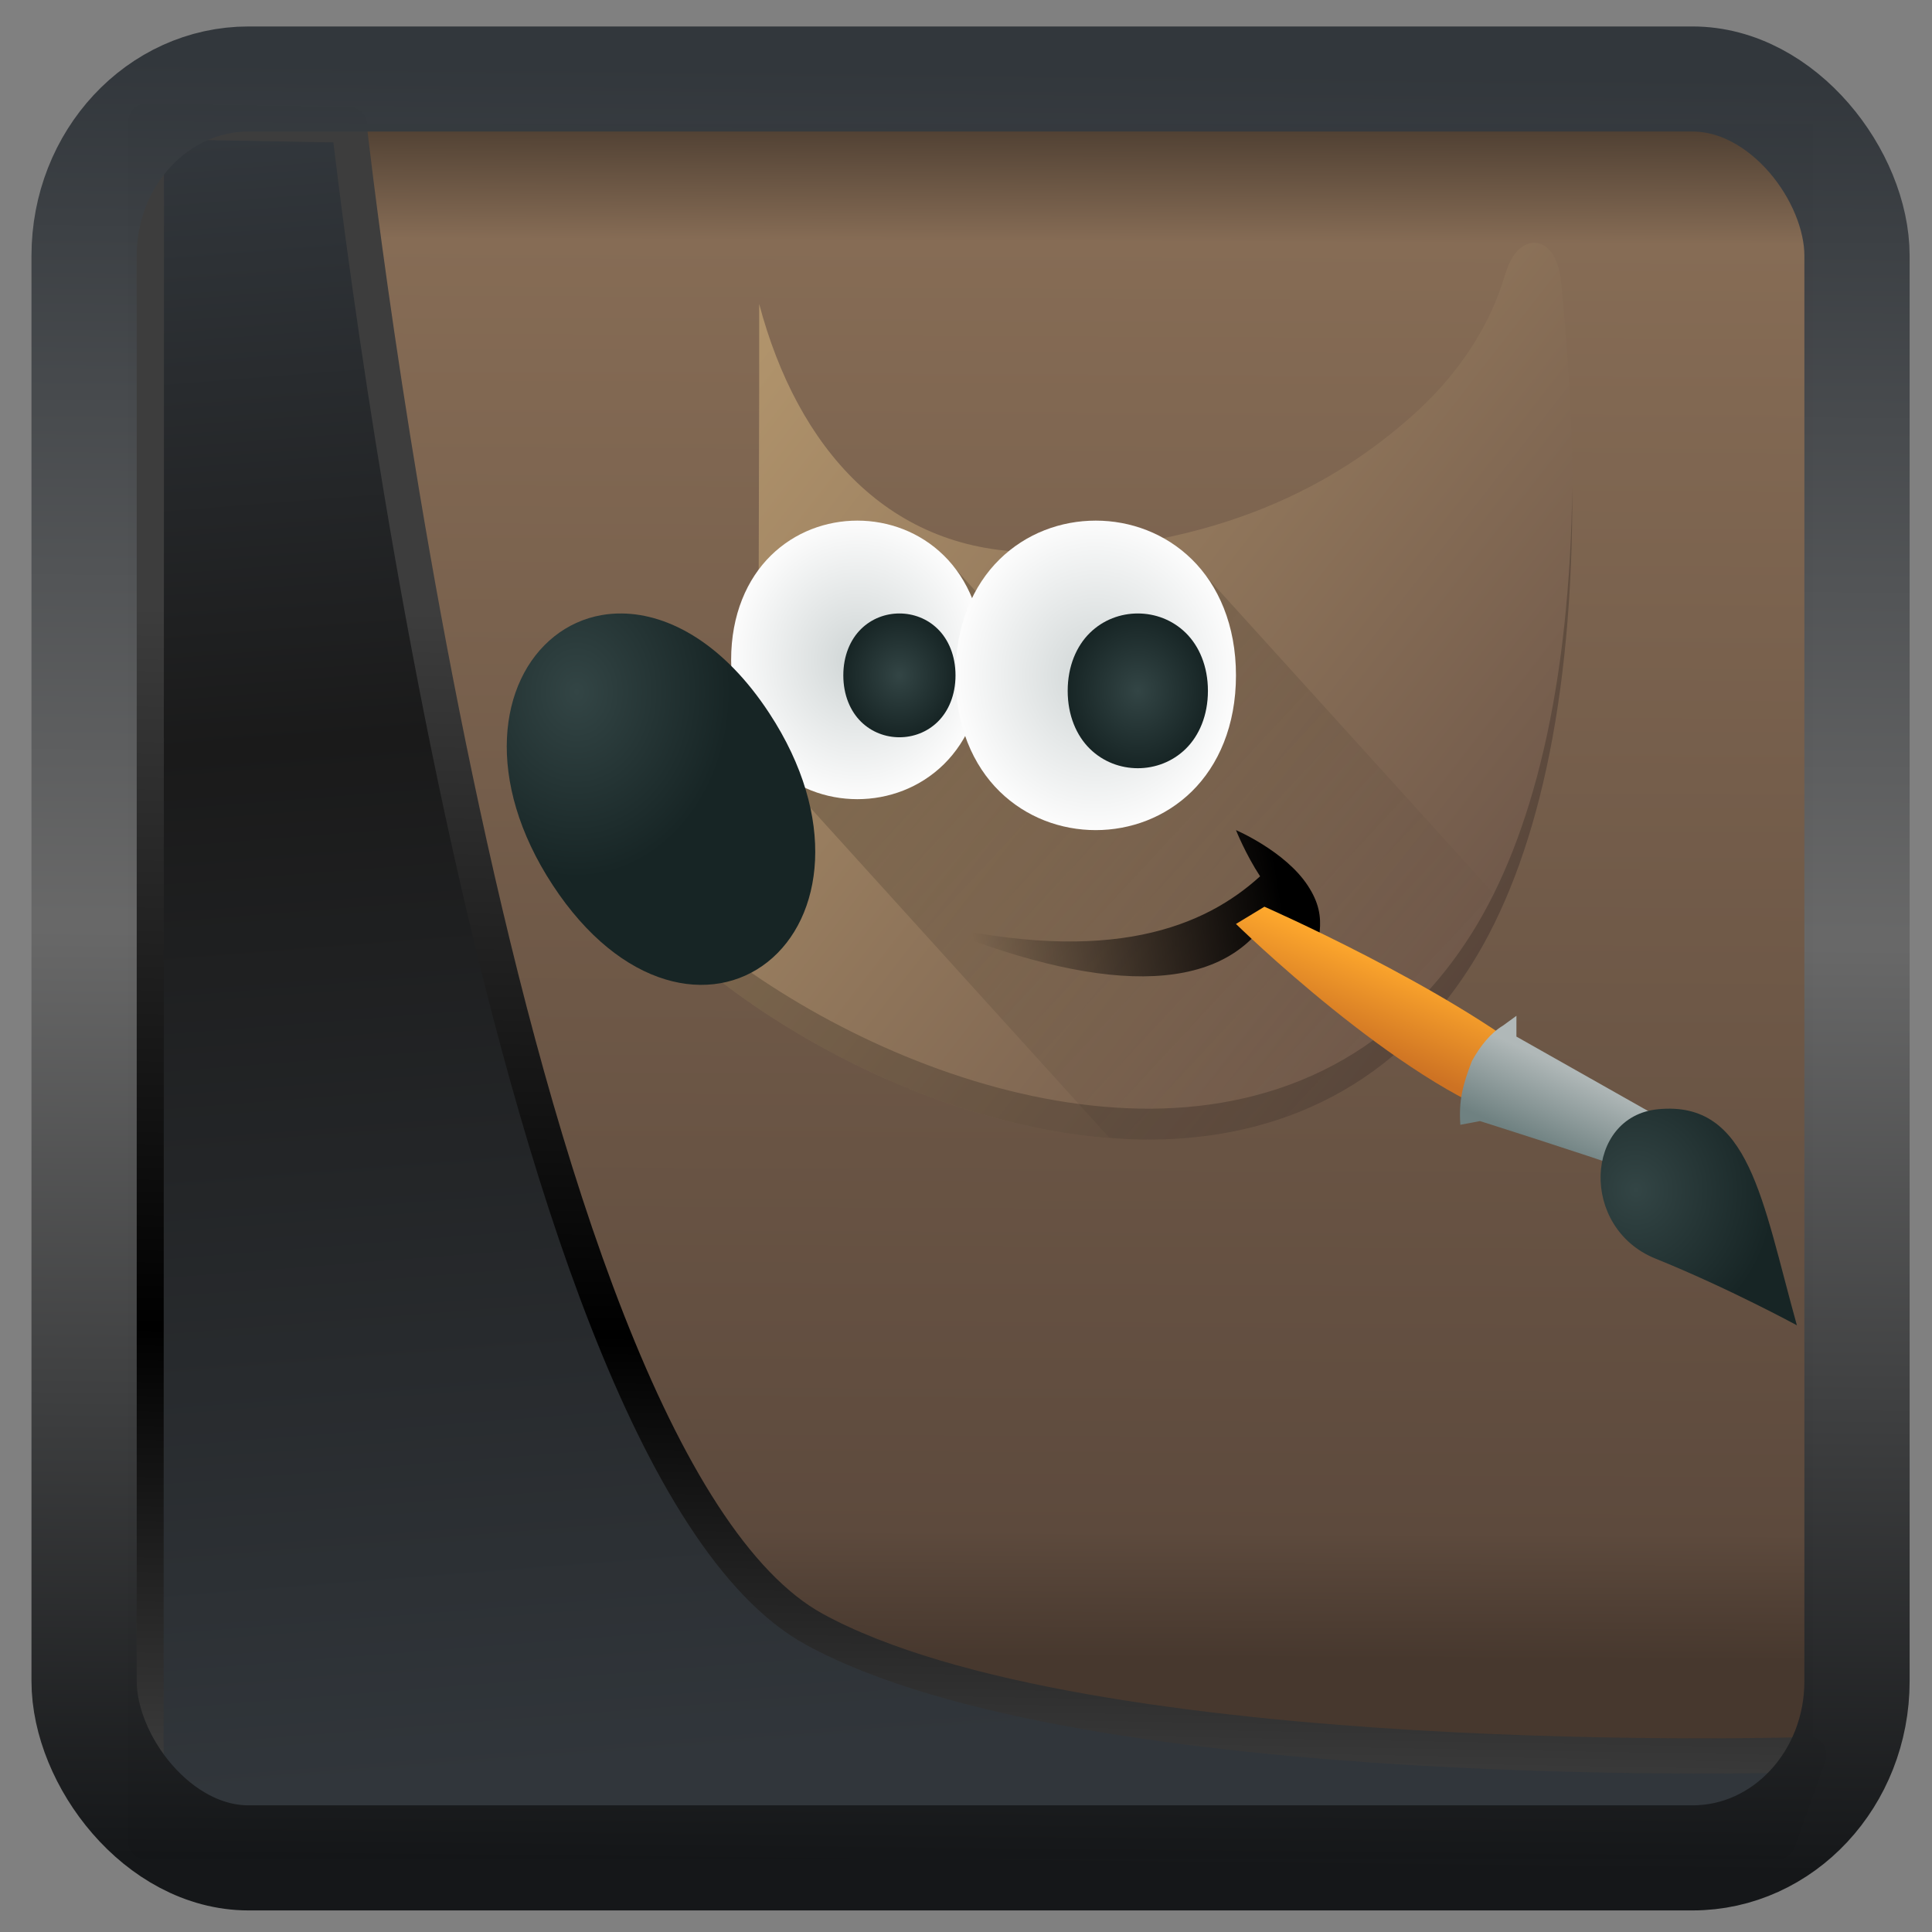 <?xml version="1.0" encoding="UTF-8" standalone="no"?>
<!-- Created with Inkscape (http://www.inkscape.org/) -->

<svg
  width="48"
  height="48"
  version="1.1"
  viewBox="0 0 48 48"
  id="svg22"
  xmlns:xlink="http://www.w3.org/1999/xlink"
  xmlns="http://www.w3.org/2000/svg"
  xmlns:svg="http://www.w3.org/2000/svg">
 <rect x="0" y="0" width="48" height="48" fill="#808080" stroke="none"/>
 <defs
   id="defs12">
  <linearGradient
    id="linearGradient1005-3-3"
    x1="5.253"
    x2="9.382"
    y1="15.383"
    y2="2.942"
    gradientTransform="matrix(1,0,0,1,1.632,-0.617)"
    gradientUnits="userSpaceOnUse">
   <stop
     stop-color="#fa8200"
     offset="0"
     id="stop2" />
   <stop
     stop-color="#ff9600"
     offset=".37"
     id="stop4" />
   <stop
     stop-color="#ffb400"
     offset="1"
     id="stop6" />
  </linearGradient>
  <filter
    id="filter4014"
    x="-0.062"
    y="-0.058"
    width="1.125"
    height="1.115"
    color-interpolation-filters="sRGB">
   <feGaussianBlur
     stdDeviation="1.094"
     id="feGaussianBlur9" />
  </filter>
  <linearGradient
    xlink:href="#linearGradient3487"
    id="linearGradient3403"
    gradientUnits="userSpaceOnUse"
    x1="6.949"
    y1="4.555"
    x2="11.215"
    y2="59.052" />
  <linearGradient
    id="linearGradient3487">
   <stop
     style="stop-color:#32373c;stop-opacity:1"
     offset="0"
     id="stop3481" />
   <stop
     id="stop3483"
     offset="0.368"
     style="stop-color:#1a1a1a;stop-opacity:1" />
   <stop
     style="stop-color:#31363b;stop-opacity:1"
     offset="1"
     id="stop3485" />
  </linearGradient>
  <linearGradient
    xlink:href="#linearGradient20604"
    id="linearGradient20558"
    gradientUnits="userSpaceOnUse"
    x1="25.802"
    y1="20.374"
    x2="25.111"
    y2="58.913" />
  <linearGradient
    id="linearGradient20604">
   <stop
     id="stop20598"
     offset="0"
     style="stop-color:#3d3d3d;stop-opacity:1" />
   <stop
     style="stop-color:#000000;stop-opacity:1"
     offset="0.618"
     id="stop20600" />
   <stop
     id="stop20602"
     offset="1"
     style="stop-color:#3d3d3d;stop-opacity:1" />
  </linearGradient>
  <linearGradient
    gradientTransform="translate(0.361,-0.13)"
    xlink:href="#linearGradient4555"
    id="linearGradient4557"
    x1="43.5"
    y1="64.012"
    x2="44.142"
    y2="0.306"
    gradientUnits="userSpaceOnUse" />
  <linearGradient
    id="linearGradient4555">
   <stop
     style="stop-color:#141618;stop-opacity:1"
     offset="0"
     id="stop4551" />
   <stop
     id="stop4559"
     offset="0.518"
     style="stop-color:#686868;stop-opacity:1" />
   <stop
     style="stop-color:#31363b;stop-opacity:1"
     offset="1"
     id="stop4553" />
  </linearGradient>
  <filter
    style="color-interpolation-filters:sRGB"
    id="filter4601"
    x="-0.03"
    width="1.059"
    y="-0.03"
    height="1.059">
   <feGaussianBlur
     stdDeviation="0"
     id="feGaussianBlur4603" />
  </filter>
  <linearGradient
    gradientUnits="userSpaceOnUse"
    y2="0.647"
    x2="34.624"
    y1="59.931"
    x1="34.362"
    id="linearGradient4587-3"
    xlink:href="#linearGradient4585"
    gradientTransform="translate(0.361,-0.125)" />
  <linearGradient
    id="linearGradient4585">
   <stop
     id="stop4581"
     offset="0"
     style="stop-color:#47382e;stop-opacity:1" />
   <stop
     style="stop-color:#5d4a3d;stop-opacity:1"
     offset="0.083"
     id="stop5651" />
   <stop
     style="stop-color:#866c55;stop-opacity:1"
     offset="0.922"
     id="stop5630" />
   <stop
     id="stop4583"
     offset="1"
     style="stop-color:#4d3e31;stop-opacity:1" />
  </linearGradient>
  <linearGradient
    xlink:href="#linearGradient4267"
    id="linearGradient4273"
    x1="34.712"
    y1="34.585"
    x2="5"
    y2="9"
    gradientUnits="userSpaceOnUse"
    gradientTransform="translate(5.0238058e-7,-1)" />
  <linearGradient
    id="linearGradient4267">
   <stop
     style="stop-color:#6c5548;stop-opacity:1"
     offset="0"
     id="stop5176" />
   <stop
     style="stop-color:#bb9d71;stop-opacity:1"
     offset="1"
     id="stop5178" />
  </linearGradient>
  <linearGradient
    xlink:href="#linearGradient4349"
    id="linearGradient4240"
    x1="15.263"
    y1="18.832"
    x2="31"
    y2="35"
    gradientUnits="userSpaceOnUse"
    gradientTransform="translate(5.0238058e-7,-1)" />
  <linearGradient
    id="linearGradient4349">
   <stop
     style="stop-color:#000000;stop-opacity:1;"
     offset="0"
     id="stop5171" />
   <stop
     style="stop-color:#000000;stop-opacity:0;"
     offset="1"
     id="stop5173" />
  </linearGradient>
  <linearGradient
    x1="32.35"
    y1="28.083"
    x2="21.213"
    y2="30.293"
    id="linearGradient4351"
    xlink:href="#linearGradient4349"
    gradientUnits="userSpaceOnUse"
    gradientTransform="matrix(0.974,0,0,1.039,-3.062,-1.88)" />
  <linearGradient
    x1="37.018"
    y1="19.24"
    x2="30.865"
    y2="14.64"
    id="linearGradient6957"
    xlink:href="#linearGradient6951"
    gradientUnits="userSpaceOnUse"
    gradientTransform="matrix(-0.115,-0.39,0.39,-0.115,31.491,47.605)" />
  <linearGradient
    id="linearGradient6951">
   <stop
     style="stop-color:#ffa92d;stop-opacity:1"
     offset="0"
     id="stop5182" />
   <stop
     style="stop-color:#cd7223;stop-opacity:1"
     offset="1"
     id="stop5184" />
  </linearGradient>
  <linearGradient
    xlink:href="#linearGradient4176"
    id="linearGradient4182"
    x1="37.34"
    y1="35.924"
    x2="38.347"
    y2="33.509"
    gradientUnits="userSpaceOnUse" />
  <linearGradient
    id="linearGradient4176">
   <stop
     style="stop-color:#6f8181;stop-opacity:1"
     offset="0"
     id="stop5156" />
   <stop
     style="stop-color:#b0b8b8;stop-opacity:1"
     offset="1"
     id="stop5158" />
  </linearGradient>
  <radialGradient
    cx="15.415"
    cy="35.357"
    r="7.579"
    fx="15.415"
    fy="35.357"
    id="radialGradient6969"
    xlink:href="#linearGradient4215"
    gradientUnits="userSpaceOnUse"
    gradientTransform="matrix(-0.188,-0.61,0.621,-0.175,22.206,53.218)" />
  <linearGradient
    id="linearGradient4215">
   <stop
     offset="0"
     style="stop-color:#334545;stop-opacity:1"
     id="stop5161" />
   <stop
     offset="1"
     style="stop-color:#172525;stop-opacity:1"
     id="stop5163" />
  </linearGradient>
  <radialGradient
    xlink:href="#linearGradient4209"
    id="radialGradient4289"
    cx="13.5"
    cy="21.5"
    fx="13.5"
    fy="21.5"
    r="4.5"
    gradientUnits="userSpaceOnUse"
    gradientTransform="translate(5.0238058e-7,-1)" />
  <linearGradient
    id="linearGradient4209">
   <stop
     offset="0"
     style="stop-color:#cfd5d5;stop-opacity:1"
     id="stop5166" />
   <stop
     offset="1"
     style="stop-color:#fcfcfc;stop-opacity:1"
     id="stop5168" />
  </linearGradient>
  <radialGradient
    xlink:href="#linearGradient4215"
    id="radialGradient4335"
    cx="3.496"
    cy="22.823"
    fx="3.496"
    fy="22.823"
    r="5.5"
    gradientTransform="matrix(1,0,0,1.091,5.0238058e-7,-3.364)"
    gradientUnits="userSpaceOnUse" />
  <radialGradient
    xlink:href="#linearGradient4209"
    id="radialGradient4281"
    cx="22"
    cy="22"
    fx="22"
    fy="22"
    r="5"
    gradientUnits="userSpaceOnUse"
    gradientTransform="translate(5.0238058e-7,-1)" />
  <radialGradient
    xlink:href="#linearGradient4215"
    id="radialGradient4282"
    cx="23.5"
    cy="22.5"
    fx="23.5"
    fy="22.5"
    r="2.5"
    gradientUnits="userSpaceOnUse"
    gradientTransform="translate(0,-1)" />
  <radialGradient
    xlink:href="#linearGradient4215"
    id="radialGradient4290"
    cx="14.5"
    cy="21.5"
    fx="14.5"
    fy="21.5"
    r="2.5"
    gradientUnits="userSpaceOnUse"
    gradientTransform="matrix(0.8,0,0,0.8,3.4,3.8)" />
 </defs>
 <g
   id="g916"
   transform="matrix(0.644,0,0,0.644,4.076,2.688)">
  <rect
    y="0.601"
    x="1.033"
    height="62.867"
    width="62.567"
    id="rect4539-1"
    style="opacity:1;fill:url(#linearGradient4587-3);fill-opacity:1;stroke:none;stroke-width:1.146;stroke-linejoin:round;stroke-miterlimit:7.8;stroke-dasharray:none;stroke-opacity:0.995" />
  <g
    transform="matrix(1.082,0,0,1.194,12.139,-3.193)"
    id="g5275">
   <path
     style="color:#000000;font-style:normal;font-variant:normal;font-weight:normal;font-stretch:normal;font-size:medium;line-height:normal;font-family:sans-serif;text-indent:0;text-align:start;text-decoration:none;text-decoration-line:none;text-decoration-style:solid;text-decoration-color:#000000;letter-spacing:normal;word-spacing:normal;text-transform:none;writing-mode:lr-tb;direction:ltr;baseline-shift:baseline;text-anchor:start;white-space:normal;clip-rule:nonzero;display:inline;overflow:visible;visibility:visible;opacity:1;isolation:auto;mix-blend-mode:normal;color-interpolation:sRGB;color-interpolation-filters:linearRGB;solid-color:#000000;solid-opacity:1;fill:url(#linearGradient4273);fill-opacity:1;fill-rule:evenodd;stroke:none;stroke-width:1;stroke-linecap:butt;stroke-linejoin:miter;stroke-miterlimit:10;stroke-dasharray:none;stroke-dashoffset:0;stroke-opacity:1;marker:none;color-rendering:auto;image-rendering:auto;shape-rendering:auto;text-rendering:auto;enable-background:accumulate"
     d="M 37.738,7.033 C 37.424,6.985 37.141,7.156 36.971,7.351 36.801,7.546 36.684,7.788 36.581,8.093 36.403,8.621 35.751,10.579 33.4,12.515 31.049,14.451 26.995,16.842 19.968,17.017 14.629,17.078 11.36,13.642 10,9 v 2.745 l -0.022,7.711 0.043,0.102 c 0,0 0.383,0.821 -0.022,1.928 -0.404,1.107 -2,2.547 -5.564,3.58 l -0.436,0.125 0.083,0.443 c 0.198,1.074 0.986,2.174 2.149,3.301 1.163,1.127 2.721,2.266 4.535,3.297 3.628,2.061 8.275,3.689 12.789,3.766 4.515,0.076 8.932,-1.449 11.855,-5.672 2.923,-4.223 4.348,-11.551 3.181,-22.048 l -0.002,-0.004 v -0.004 C 38.553,7.981 38.487,7.735 38.369,7.519 38.251,7.303 38.053,7.081 37.738,7.033 Z"
     id="path5204" />
   <path
     style="opacity:0.2;fill:url(#linearGradient4240);fill-opacity:1;stroke:none;stroke-width:2;stroke-linecap:round;stroke-linejoin:round;stroke-miterlimit:4;stroke-dasharray:none;stroke-opacity:1"
     d="M 16.436,16.998 9.99,23.443 22.482,35.936 c 0.358,0.025 0.717,0.056 1.074,0.062 4.515,0.076 8.933,-1.449 11.855,-5.672 0.403,-0.583 0.776,-1.232 1.119,-1.934 L 25.336,17.197 20.984,21.547 Z"
     id="path5206" />
   <path
     style="color:#000000;display:inline;overflow:visible;visibility:visible;fill:url(#linearGradient4351);fill-opacity:1;fill-rule:evenodd;stroke:none;stroke-width:1;stroke-linecap:butt;stroke-linejoin:miter;stroke-miterlimit:10;stroke-dasharray:none;stroke-dashoffset:0;stroke-opacity:1;marker:none;marker-start:none;marker-mid:none;marker-end:none"
     d="m 16,29.002 c 6.563,1.401 9.905,0.102 11.86,-1.51 C 27.344,26.781 27,26 27,26 c 0,0 1.754,0.679 2.56,1.791 0.805,1.108 0.299,1.791 0.088,3.209 -0.469,-1.245 -1.344,-1.713 -1.462,-2.207 -1.759,2.595 -6.141,2.487 -12.186,0.209 z"
     id="path5208" />
   <path
     style="color:#000000;font-style:normal;font-variant:normal;font-weight:normal;font-stretch:normal;font-size:medium;line-height:normal;font-family:sans-serif;text-indent:0;text-align:start;text-decoration:none;text-decoration-line:none;text-decoration-style:solid;text-decoration-color:#000000;letter-spacing:normal;word-spacing:normal;text-transform:none;writing-mode:lr-tb;direction:ltr;baseline-shift:baseline;text-anchor:start;white-space:normal;clip-rule:nonzero;display:inline;overflow:visible;visibility:visible;opacity:0.2;isolation:auto;mix-blend-mode:normal;color-interpolation:sRGB;color-interpolation-filters:linearRGB;solid-color:#000000;solid-opacity:1;fill:#000000;fill-opacity:1;fill-rule:evenodd;stroke:none;stroke-width:1;stroke-linecap:butt;stroke-linejoin:miter;stroke-miterlimit:10;stroke-dasharray:none;stroke-dashoffset:0;stroke-opacity:1;marker:none;color-rendering:auto;image-rendering:auto;shape-rendering:auto;text-rendering:auto;enable-background:accumulate"
     d="m 38.992,14.844 c -0.082,6.538 -1.42,11.361 -3.58,14.482 -2.923,4.223 -7.341,5.748 -11.855,5.672 C 19.042,34.922 14.396,33.293 10.768,31.232 8.954,30.202 7.396,29.062 6.232,27.936 5.247,26.982 4.535,26.045 4.219,25.129 l -0.219,0.062 0.082,0.443 c 0.198,1.074 0.987,2.174 2.15,3.301 1.163,1.127 2.721,2.266 4.535,3.297 3.628,2.061 8.274,3.689 12.789,3.766 4.515,0.076 8.933,-1.449 11.855,-5.672 2.268,-3.278 3.628,-8.435 3.58,-15.482 z m -29.012,3.619 -0.002,0.994 0.043,0.102 c 0,0 0.065,0.169 0.113,0.418 0.151,-0.838 -0.113,-1.418 -0.113,-1.418 l -0.041,-0.096 z"
     id="path5210" />
   <path
     d="m 36.968,35.4 0.926,-1.845 c -3.446,-2.521 -9.88,-5.08 -9.88,-5.08 l -1.014,0.557 c 0,0 5.842,5.181 9.968,6.367 z"
     style="color:#000000;display:inline;overflow:visible;visibility:visible;opacity:1;fill:url(#linearGradient6957);fill-opacity:1;fill-rule:nonzero;stroke:none;stroke-width:2.46;stroke-linecap:round;stroke-linejoin:miter;stroke-miterlimit:4;stroke-dasharray:none;stroke-dashoffset:0;stroke-opacity:1;marker:none;marker-start:none;marker-mid:none;marker-end:none"
     id="path5212" />
   <path
     d="m 37,32 -0.483,0.318 c -0.447,0.245 -0.81,0.661 -1.105,1.143 -0.337,0.791 -0.47,1.286 -0.412,2.06 l 0.7,-0.12 c 0,0 3.655,1.049 5.385,1.6 l 0.202,-0.39 0.712,-1.379 -5,-2.561 z"
     style="color:#000000;font-style:normal;font-variant:normal;font-weight:normal;font-stretch:normal;font-size:medium;line-height:normal;font-family:sans-serif;text-indent:0;text-align:start;text-decoration:none;text-decoration-line:none;text-decoration-style:solid;text-decoration-color:#000000;letter-spacing:normal;word-spacing:normal;text-transform:none;writing-mode:lr-tb;direction:ltr;baseline-shift:baseline;text-anchor:start;white-space:normal;clip-rule:nonzero;display:inline;overflow:visible;visibility:visible;opacity:1;isolation:auto;mix-blend-mode:normal;color-interpolation:sRGB;color-interpolation-filters:linearRGB;solid-color:#000000;solid-opacity:1;fill:url(#linearGradient4182);fill-opacity:1;fill-rule:nonzero;stroke:none;stroke-width:2.46;stroke-linecap:round;stroke-linejoin:miter;stroke-miterlimit:4;stroke-dasharray:none;stroke-dashoffset:0;stroke-opacity:1;marker:none;color-rendering:auto;image-rendering:auto;shape-rendering:auto;text-rendering:auto;enable-background:accumulate"
     id="path5214" />
   <path
     d="m 47,42 c -1.247,-4.052 -1.689,-7.269 -4.948,-6.982 -2.626,0.231 -2.81,3.832 -0.096,4.826 C 44.57,40.801 47,42 47,42 Z"
     style="color:#000000;display:inline;overflow:visible;visibility:visible;opacity:1;fill:url(#radialGradient6969);fill-opacity:1;fill-rule:nonzero;stroke:none;stroke-width:0.2;stroke-linecap:round;stroke-linejoin:miter;stroke-miterlimit:4;stroke-dasharray:none;stroke-dashoffset:0;stroke-opacity:1;marker:none;marker-start:none;marker-mid:none;marker-end:none"
     id="path5216" />
   <path
     style="color:#000000;font-style:normal;font-variant:normal;font-weight:normal;font-stretch:normal;font-size:medium;line-height:normal;font-family:sans-serif;text-indent:0;text-align:start;text-decoration:none;text-decoration-line:none;text-decoration-style:solid;text-decoration-color:#000000;letter-spacing:normal;word-spacing:normal;text-transform:none;writing-mode:lr-tb;direction:ltr;baseline-shift:baseline;text-anchor:start;white-space:normal;clip-rule:nonzero;display:inline;overflow:visible;visibility:visible;opacity:1;isolation:auto;mix-blend-mode:normal;color-interpolation:sRGB;color-interpolation-filters:linearRGB;solid-color:#000000;solid-opacity:1;fill:url(#radialGradient4289);fill-opacity:1;fill-rule:evenodd;stroke:none;stroke-width:1;stroke-linecap:butt;stroke-linejoin:miter;stroke-miterlimit:10;stroke-dasharray:none;stroke-dashoffset:0;stroke-opacity:1;marker:none;color-rendering:auto;image-rendering:auto;shape-rendering:auto;text-rendering:auto;enable-background:accumulate"
     d="m 13.5,16 c -1.111,0 -2.229,0.368 -3.081,1.126 C 9.566,17.884 9,19.041 9,20.5 9,21.959 9.566,23.116 10.419,23.874 11.271,24.632 12.389,25 13.5,25 14.611,25 15.731,24.632 16.583,23.874 17.436,23.116 18,21.959 18,20.5 18,19.041 17.436,17.884 16.583,17.126 15.731,16.368 14.611,16 13.5,16 Z"
     id="path5218" />
   <path
     style="color:#000000;display:inline;overflow:visible;visibility:visible;fill:url(#radialGradient4335);fill-opacity:1;fill-rule:evenodd;stroke:none;stroke-width:1;stroke-linecap:butt;stroke-linejoin:miter;stroke-miterlimit:10;stroke-dasharray:none;stroke-dashoffset:0;stroke-opacity:1;marker:none;marker-start:none;marker-mid:none;marker-end:none"
     d="m 5.101,19 c -0.244,-0.002 -0.483,0.015 -0.716,0.052 -0.62,0.098 -1.195,0.333 -1.69,0.689 -1.981,1.425 -2.502,4.654 -0.056,8.036 2.447,3.382 5.684,3.906 7.664,2.482 1.981,-1.425 2.504,-4.654 0.058,-8.036 C 8.756,20.003 6.809,19.015 5.101,19 Z"
     id="path5220" />
   <path
     style="color:#000000;font-style:normal;font-variant:normal;font-weight:normal;font-stretch:normal;font-size:medium;line-height:normal;font-family:sans-serif;text-indent:0;text-align:start;text-decoration:none;text-decoration-line:none;text-decoration-style:solid;text-decoration-color:#000000;letter-spacing:normal;word-spacing:normal;text-transform:none;writing-mode:lr-tb;direction:ltr;baseline-shift:baseline;text-anchor:start;white-space:normal;clip-rule:nonzero;display:inline;overflow:visible;visibility:visible;opacity:1;isolation:auto;mix-blend-mode:normal;color-interpolation:sRGB;color-interpolation-filters:linearRGB;solid-color:#000000;solid-opacity:1;fill:url(#radialGradient4281);fill-opacity:1;fill-rule:evenodd;stroke:none;stroke-width:1;stroke-linecap:butt;stroke-linejoin:miter;stroke-miterlimit:10;stroke-dasharray:none;stroke-dashoffset:0;stroke-opacity:1;marker:none;color-rendering:auto;image-rendering:auto;shape-rendering:auto;text-rendering:auto;enable-background:accumulate"
     d="m 21.999,16 c -1.237,0 -2.48,0.409 -3.427,1.25 -0.946,0.841 -1.573,2.123 -1.573,3.751 0,1.627 0.626,2.908 1.573,3.749 C 19.519,25.591 20.762,26 21.999,26 c 1.237,0 2.48,-0.409 3.427,-1.25 0.946,-0.841 1.574,-2.122 1.574,-3.749 0,-1.627 -0.628,-2.909 -1.574,-3.751 C 24.479,16.409 23.236,16 21.999,16 Z"
     id="path5222" />
   <path
     style="color:#000000;font-style:normal;font-variant:normal;font-weight:normal;font-stretch:normal;font-size:medium;line-height:normal;font-family:sans-serif;text-indent:0;text-align:start;text-decoration:none;text-decoration-line:none;text-decoration-style:solid;text-decoration-color:#000000;letter-spacing:normal;word-spacing:normal;text-transform:none;writing-mode:lr-tb;direction:ltr;baseline-shift:baseline;text-anchor:start;white-space:normal;clip-rule:nonzero;display:inline;overflow:visible;visibility:visible;opacity:1;isolation:auto;mix-blend-mode:normal;color-interpolation:sRGB;color-interpolation-filters:linearRGB;solid-color:#000000;solid-opacity:1;fill:url(#radialGradient4282);fill-opacity:1;fill-rule:evenodd;stroke:none;stroke-width:1.072;stroke-linecap:butt;stroke-linejoin:miter;stroke-miterlimit:10;stroke-dasharray:none;stroke-dashoffset:0;stroke-opacity:1;marker:none;color-rendering:auto;image-rendering:auto;shape-rendering:auto;text-rendering:auto;enable-background:accumulate"
     d="m 23.5,19 c -0.613,0 -1.232,0.203 -1.709,0.627 C 21.314,20.051 21,20.704 21,21.5 c 0,0.796 0.314,1.449 0.791,1.873 C 22.268,23.797 22.887,24 23.5,24 24.113,24 24.732,23.797 25.209,23.373 25.686,22.949 26,22.296 26,21.5 26,20.704 25.686,20.051 25.209,19.627 24.732,19.203 24.113,19 23.5,19 Z"
     id="path5224" />
   <path
     d="m 15,19 c -0.49,0 -0.986,0.162 -1.367,0.501 C 13.251,19.841 13,20.363 13,21 c 0,0.637 0.251,1.159 0.633,1.499 C 14.014,22.838 14.51,23 15,23 15.49,23 15.986,22.838 16.367,22.499 16.749,22.159 17,21.637 17,21 17,20.363 16.749,19.841 16.367,19.501 15.986,19.162 15.49,19 15,19 Z"
     style="color:#000000;font-style:normal;font-variant:normal;font-weight:normal;font-stretch:normal;font-size:medium;line-height:normal;font-family:sans-serif;text-indent:0;text-align:start;text-decoration:none;text-decoration-line:none;text-decoration-style:solid;text-decoration-color:#000000;letter-spacing:normal;word-spacing:normal;text-transform:none;writing-mode:lr-tb;direction:ltr;baseline-shift:baseline;text-anchor:start;white-space:normal;clip-rule:nonzero;display:inline;overflow:visible;visibility:visible;opacity:1;isolation:auto;mix-blend-mode:normal;color-interpolation:sRGB;color-interpolation-filters:linearRGB;solid-color:#000000;solid-opacity:1;fill:url(#radialGradient4290);fill-opacity:1;fill-rule:evenodd;stroke:none;stroke-width:1.072;stroke-linecap:butt;stroke-linejoin:miter;stroke-miterlimit:10;stroke-dasharray:none;stroke-dashoffset:0;stroke-opacity:1;marker:none;color-rendering:auto;image-rendering:auto;shape-rendering:auto;text-rendering:auto;enable-background:accumulate"
     id="path5226" />
  </g>
 </g>
 <path
   style="display:inline;mix-blend-mode:normal;fill:url(#linearGradient3403);fill-opacity:1;stroke:url(#linearGradient20558);stroke-width:1.162;stroke-linecap:butt;stroke-linejoin:round;stroke-miterlimit:4;stroke-dasharray:none;stroke-opacity:1"
   d="M 4.704,3.981 4.691,60.802 H 58.595 l 1.022,-2.866 c 0,0 -23.875,0.766 -32.844,-4.14 C 16.258,48.042 11.401,4.098 11.401,4.098 Z"
   id="path1686"
   transform="matrix(0.752,0,0,0.752,0.1,0.025)" />
 <rect
   style="display:inline;fill:none;fill-opacity:1;stroke:url(#linearGradient4557);stroke-width:3.714;stroke-linejoin:round;stroke-miterlimit:7.8;stroke-dasharray:none;stroke-opacity:0.995"
   id="rect4539"
   width="62.567"
   height="62.867"
   x="1.032"
   y="0.596"
   ry="6.245"
   rx="5.803"
   transform="matrix(0.704,0,0,0.703,1.363,1.544)" />
</svg>
